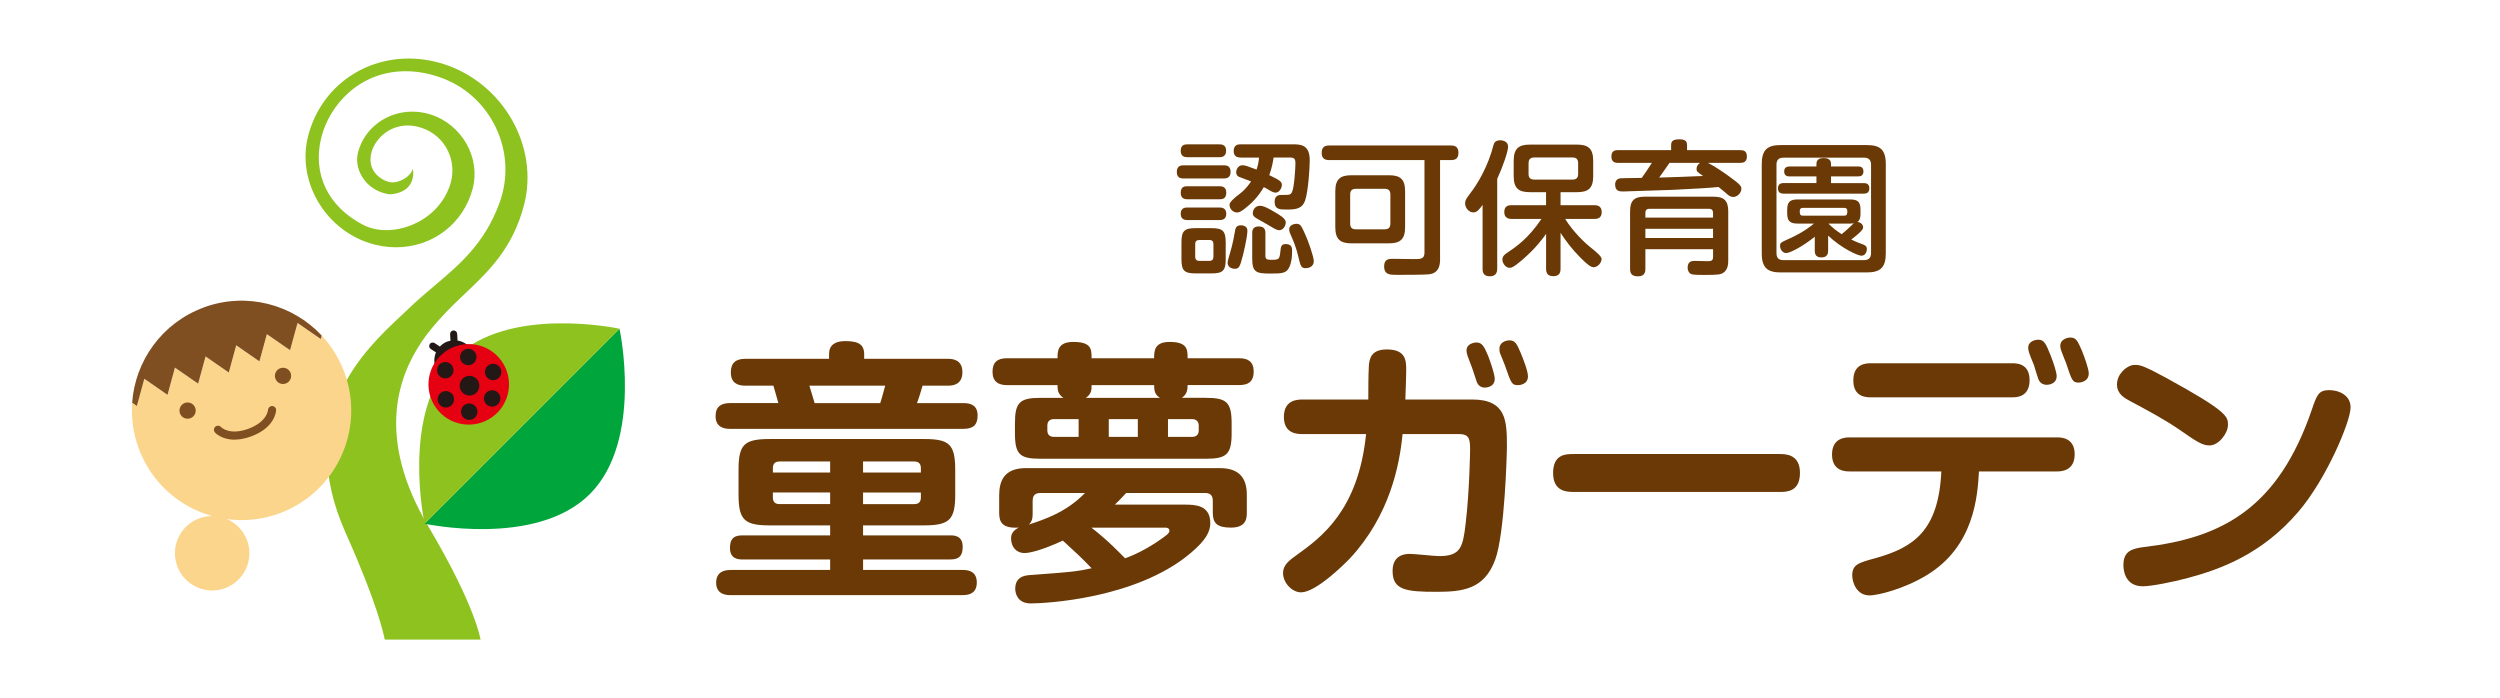 <?xml version="1.0" encoding="UTF-8"?><svg xmlns="http://www.w3.org/2000/svg" viewBox="0 0 709 198"><defs><style>.d{fill:#fbd58b;}.e{fill:#e50012;}.f{fill:#8dc21f;}.g{fill:#6a3906;}.h{fill:#804f21;}.i{fill:#00a63c;}.j{fill:#231815;}</style></defs><g id="a"/><g id="b"/><g id="c"><g><path class="g" d="M235.12,100.43c0-2.59,1.73-3.69,4.55-3.69,2.98,0,5.41,.47,5.41,3.69v1.33h23.78c1.18,0,4.08,.16,4.08,3.77,0,3.06-1.96,3.85-4.08,3.85h-7.22c-.71,2.43-.94,3.14-1.57,4.94h13.18c2.2,0,4,.71,4,3.53,0,2.67-1.26,3.77-4,3.77h-66.23c-1.49,0-4.08-.31-4.08-3.61,0-2.83,1.73-3.69,4.08-3.69h13.73c-.55-1.96-.86-2.98-1.41-4.94h-8c-2.28,0-4.08-.86-4.08-3.77,0-2.75,1.49-3.85,4.08-3.85h23.78v-1.33Zm9.65,51.4h24.8c1.18,0,3.45,.16,3.45,3.22,0,2.43-.86,3.61-3.45,3.61h-24.8v2.98h28.25c.94,0,4,0,4,3.53,0,2.9-1.88,3.61-4,3.61h-65.84c-.86,0-4.08,0-4.08-3.53,0-3.06,2.28-3.61,4.08-3.61h28.25v-2.98h-24.96c-.94,0-3.45-.08-3.45-3.22,0-2.2,.71-3.61,3.45-3.61h24.96v-2.83h-17.19c-7.22,0-8.79-1.65-8.79-8.79v-6.91c0-7.14,1.49-8.79,8.79-8.79h43.79c7.14,0,8.87,1.41,8.87,8.79v6.91c0,7.14-1.57,8.79-8.87,8.79h-17.27v2.83Zm-9.34-17.81v-3.14h-14.36c-1.33,0-1.88,.71-1.88,1.88v1.26h16.24Zm0,5.65h-16.24v1.41c0,1.1,.47,1.88,1.88,1.88h14.36v-3.3Zm-5.89-30.29c.24,.86,1.02,3.45,1.49,4.94h18.6c.39-1.1,1.1-3.85,1.41-4.94h-21.5Zm15.22,24.64h16.4v-1.26c0-1.26-.63-1.88-1.88-1.88h-14.52v3.14Zm0,5.65v3.3h14.52c1.33,0,1.88-.71,1.88-1.88v-1.41h-16.4Z"/><path class="g" d="M341.99,112.83c5.81,0,7.3,1.18,7.3,7.22v2.83c0,5.96-1.41,7.22-7.3,7.22h-46.93c-5.81,0-7.22-1.18-7.22-7.22v-2.83c0-5.89,1.33-7.22,7.22-7.22h6.51c-1.65-1.1-1.65-2.43-1.65-3.61h-14.36c-2.35,0-4.08-.94-4.08-3.77,0-2.67,1.33-3.85,4.08-3.85h14.36c0-1.96,0-4.63,4.47-4.63,5.18,0,5.18,2.12,5.18,4.63h17.74c0-1.96,0-4.63,4.39-4.63,5.1,0,5.1,2.2,5.1,4.63h14.67c2.43,0,4.08,.94,4.08,3.77,0,2.43-1.1,3.84-4.08,3.84h-14.67c0,1.18-.08,2.59-1.65,3.61h6.83Zm-58.62,27.62c0-3.92,1.33-7.69,7.53-7.69h55.09c5.73,0,7.61,3.14,7.61,7.53v5.1c0,1.33,0,4.24-4.47,4.24-4,0-5.18-1.26-5.18-4.24v-3.38c0-1.41-.63-2.2-2.2-2.2h-22.37c-1.8,1.96-2.59,2.75-3.22,3.3h19.62c2.98,0,7.46,0,7.46,5.26,0,2.35-1.18,4.79-5.57,8.48-15.54,13.11-41.59,14.28-45.36,14.28s-4.39-2.9-4.39-4.16c0-2.2,1.1-3.61,3.77-3.85,12.63-.94,13.5-1.02,17.89-1.96-2.51-2.67-4.55-4.55-8.16-7.85-6.28,2.9-9.57,3.53-10.83,3.53-2.43,0-3.85-1.8-3.85-4.16,0-1.33,.63-2.28,2.2-3.06-4.79,.31-5.57-1.65-5.57-4.16v-5.02Zm9.5,5.02c0,1.65-.24,2.51-1.1,3.3,4.55-1.49,10.67-3.53,15.93-8.95h-12.56c-1.1,0-2.28,.24-2.28,2.2v3.45Zm13.03-26.6h-7.06c-1.02,0-1.81,.55-1.81,1.81v1.41c0,1.02,.55,1.8,1.81,1.8h7.06v-5.02Zm23.07-6.04c-1.57-.94-1.65-2.2-1.65-3.61h-17.74c0,1.26,0,2.51-1.65,3.61h21.03Zm-19.46,36.8c4.79,3.69,8.32,7.46,9.57,8.71,1.73-.63,5.89-2.28,10.91-5.96,1.18-.86,1.65-1.26,1.65-1.88,0-.86-.94-.86-1.18-.86h-20.95Zm13.18-30.76h-8.24v5.02h8.24v-5.02Zm8.55,0v5.02h6.91c1.18,0,1.81-.71,1.81-1.8v-1.41c0-1.33-.94-1.81-1.81-1.81h-6.91Z"/><path class="g" d="M369.53,123.11c-1.49,0-5.42,0-5.42-4.87s3.85-4.94,5.42-4.94h18.52c0-2.67,0-6.91,.16-9.57,.16-2.2,.78-4.63,5.1-4.63,5.49,0,5.49,3.3,5.49,5.96,0,1.49-.08,3.45-.24,8.24h18.99c9.65,0,9.81,6.12,9.81,13.18,0,2.51-.63,24.88-3.3,32.18-3.06,8.47-9.18,9.18-16.72,9.18-8.71,0-12.4-.55-12.4-5.89,0-3.92,2.51-4.87,4.87-4.87,1.33,0,7.06,.63,8.32,.63,6.12,0,6.75-2.51,7.53-9.26,1.1-9.18,1.26-20.64,1.26-20.88,0-3.14-.24-4.47-3.22-4.47h-15.93c-.86,8.95-3.69,23.15-14.91,35.24-1.65,1.73-9.65,9.65-13.89,9.65-2.51,0-5.1-2.67-5.1-5.49,0-2.28,1.81-3.61,3.77-5.02,6.98-5.02,17.58-12.63,19.78-34.37h-17.89Zm46.69-22.13c-.16-.47-.31-1.1-.31-1.65,0-1.73,1.96-2.2,2.82-2.2,1.49,0,2.12,.94,3.3,3.77,.78,2.04,1.88,5.34,1.88,6.51,0,2.51-2.67,2.51-2.83,2.51-1.02,0-1.88-.55-2.28-1.65-.24-.63-1.1-3.38-1.33-4-.16-.47-1.1-2.83-1.26-3.3Zm9.18-.86c-.16-.39-.16-.78-.16-1.25,0-1.81,1.88-2.35,2.83-2.35,1.65,0,2.12,1.02,3.22,3.61,.55,1.33,2.04,5.02,2.04,6.59,0,2.35-2.43,2.51-2.83,2.51-1.8,0-1.96-.63-3.69-5.57-.16-.55-1.26-3.06-1.41-3.53Z"/><path class="g" d="M446.27,139.51c-1.73,0-5.81,0-5.81-5.34s3.53-5.41,5.81-5.41h58.39c1.65,0,5.81,0,5.81,5.34s-3.69,5.42-5.81,5.42h-58.39Z"/><path class="g" d="M524.58,133.7c-1.1,0-5.02,0-5.02-4.79s3.85-4.87,5.02-4.87h58.78c1.02,0,5.02,0,5.02,4.79s-3.92,4.87-5.02,4.87h-22.13c-.39,6.98-1.33,21.27-14.83,29.43-6.44,3.92-13.89,5.73-16.17,5.73-3.85,0-4.94-3.92-4.94-5.65,0-3.14,1.81-3.61,6.67-4.94,10.52-2.98,17.81-7.53,18.6-24.56h-25.98Zm46.14-30.68c1.1,0,4.87,0,4.87,4.79s-3.69,4.87-4.87,4.87h-40.18c-1.18,0-4.94,0-4.94-4.79s3.69-4.87,4.94-4.87h40.18Zm4.79-2.83c-.16-.47-.31-1.02-.31-1.57,0-1.88,2.04-2.28,2.9-2.28,1.65,0,2.2,1.33,3.37,4.24,1.02,2.51,1.8,5.18,1.8,6.04,0,2.51-2.67,2.51-2.83,2.51-1.02,0-1.88-.47-2.35-1.57-.24-.63-1.1-3.45-1.26-4-.24-.55-1.18-2.9-1.33-3.37Zm9.02-.86c-.16-.47-.24-.94-.24-1.26,0-1.8,1.96-2.35,2.82-2.35,1.73,0,2.12,1.02,3.3,3.69,.63,1.57,1.96,5.1,1.96,6.51,0,2.28-2.35,2.59-2.83,2.59-1.81,0-1.96-.63-3.61-5.57-.31-.71-1.02-2.59-1.41-3.61Z"/><path class="g" d="M605.64,103.49c1.49,0,2.9,.55,8.71,3.69,17.5,9.57,17.5,10.99,17.5,13.34s-2.59,5.81-5.26,5.81c-2.04,0-3.77-1.18-8.4-4.4-4.08-2.83-9.02-5.49-13.89-8.08-1.8-.94-3.92-2.12-3.92-4.79,0-2.98,2.51-5.02,4.24-5.49,.47-.08,.86-.08,1.02-.08Zm60.98,12.08c0,4-6.91,20.4-14.83,29.59-10.2,11.93-21.9,16.24-31.31,18.76-4.71,1.25-10.44,2.35-12.79,2.35-4.94,0-5.49-4.39-5.49-5.96,0-3.92,2.2-4.71,5.89-5.18,22.21-2.59,38.06-11.14,47.56-39,1.41-4.08,1.88-5.49,4.94-5.49,.55,0,1.26,.08,1.96,.24,1.73,.47,4.08,1.65,4.08,4.71Z"/></g><g><path class="g" d="M335.67,50.61c-.57,0-1.93,0-1.93-1.84,0-1.72,1.15-1.89,1.93-1.89h11.4c.53,0,1.93,0,1.93,1.84s-1.35,1.89-1.93,1.89h-11.4Zm1.11-6.03c-.53,0-1.93,0-1.93-1.8s1.27-1.84,1.93-1.84h9.02c.53,0,1.93,0,1.93,1.8s-1.39,1.84-1.93,1.84h-9.02Zm0,11.93c-.53,0-1.93,0-1.93-1.85s1.27-1.84,1.93-1.84h9.06c.53,0,1.93,0,1.93,1.84s-1.27,1.85-1.93,1.85h-9.06Zm-.04,5.9c-.49,0-1.89-.04-1.89-1.76,0-1.48,.9-1.8,1.89-1.8h9.14c.45,0,1.89,.04,1.89,1.76s-1.27,1.8-1.97,1.8h-9.06Zm10.87,11.07c0,3.2-.74,4.06-4.02,4.06h-4.51c-3.24,0-4.02-.82-4.02-4.06v-4.72c0-3.24,.78-4.06,4.02-4.06h4.51c3.16,0,4.02,.78,4.02,4.06v4.72Zm-3.48-4.22c0-.74-.29-1.19-1.11-1.19h-2.91c-.7,0-1.15,.29-1.15,1.19v3.53c0,.9,.49,1.19,1.15,1.19h2.91c.74,0,1.11-.41,1.11-1.19v-3.53Zm8.28,3.44c-.74,2.83-.98,3.53-2.21,3.53-.25,0-2.05-.08-2.05-1.76,0-.49,.53-2.21,.74-2.91,.74-2.42,1.19-5.08,1.31-5.78,.16-1.07,.37-1.89,1.72-1.89,.29,0,1.84,.08,1.84,1.48,0,2.05-1.31,7.22-1.35,7.34Zm-.61-28.04c-.53,0-1.93,0-1.93-1.84s1.39-1.89,1.93-1.89h14.88c2.21,0,4.76,.12,4.76,4.51,0,1.8-.37,8.65-1.31,11.4-.86,2.54-2.95,2.58-5.33,2.58-1.8,0-3.32,0-3.32-2.21,0-1.93,1.39-1.93,2.09-1.93,2.21,0,2.46,0,2.87-.9,.62-1.31,.94-6.8,.94-7.99,0-1.35-.25-1.72-1.68-1.72h-4.51c-.12,.74-.37,2.67-1.23,5,3.36,1.56,3.57,2.01,3.57,2.79,0,.9-.74,2.17-1.76,2.17-.66,0-1.11-.29-2.34-1.02-.53-.33-.78-.41-1.03-.53-.49,.82-1.68,2.91-4.26,5.17-2.25,1.97-2.91,2.01-3.32,2.01-1.11,0-2.13-.98-2.13-2.21q0-.94,2.99-3.16c1.48-1.11,2.54-2.58,3.12-3.44-.57-.21-2.95-1.11-3.44-1.31-.41-.21-.78-.57-.78-1.27,0-.74,.53-2.01,1.76-2.01,.82,0,1.48,.29,4.02,1.23,.49-1.43,.62-2.54,.7-3.4h-5.25Zm7.05,27.63c0,1.23,.41,1.39,1.56,1.39,2.34,0,2.46-.08,2.71-2.42,.12-1.27,.21-2.05,1.56-2.05,1.76,0,1.76,1.31,1.76,1.89,0,1.6-.12,3.2-.78,4.63-.82,1.8-2.09,1.85-5.53,1.85-3.94,0-5-.45-5-4.26v-7.22c0-.53,0-1.89,1.85-1.89s1.89,1.31,1.89,1.89v6.19Zm3.98-7.01c-.78,0-1.44-.45-2.95-1.35-.94-.57-3.12-1.76-3.73-2.13-.78-.49-.86-.98-.86-1.31,0-.82,.57-2.13,2.05-2.13,1.15,0,2.87,1.03,4.18,1.8,1.35,.78,3.12,1.8,3.12,2.87,0,1.19-.86,2.25-1.8,2.25Zm7.54,10.78c-1.39,0-1.52-.57-2.17-3.28-.61-2.67-1.35-4.35-2.21-6.31-.21-.45-.37-.86-.37-1.44,0-1.48,1.89-1.56,2.05-1.56,1.15,0,1.39,.57,2.5,3.03,.66,1.39,2.42,6.19,2.42,7.58,0,1.72-1.72,1.97-2.21,1.97Z"/><path class="g" d="M408.41,73.36c0,1.6-.16,4.06-3.12,4.43-1.19,.16-7.42,.16-9.06,.16-2.01,0-3.69,0-3.69-2.42,0-2.13,1.43-2.13,2.62-2.13,.94,0,5.08,.08,5.95,.08,1.64,0,2.87,0,2.87-1.76v-26.32h-27.02c-.66,0-2.13-.08-2.13-1.93,0-1.48,.53-2.21,2.13-2.21h34.52c.61,0,2.13,.04,2.13,1.97,0,1.43-.49,2.17-2.13,2.17h-3.08v27.96Zm-9.92-8.94c0,3.44-1.39,4.59-4.59,4.59h-10.62c-3.16,0-4.59-1.11-4.59-4.59v-10.17c0-3.49,1.44-4.55,4.59-4.55h10.62c3.12,0,4.59,1.03,4.59,4.55v10.17Zm-4.18-9.27c0-1.11-.53-1.6-1.6-1.6h-8.2c-1.15,0-1.6,.57-1.6,1.6v8.28c0,1.07,.49,1.6,1.6,1.6h8.2c1.11,0,1.6-.53,1.6-1.6v-8.28Z"/><path class="g" d="M424.6,76.19c0,.53,0,2.17-2.05,2.17s-2.09-1.44-2.09-2.17v-18.08c-.98,1.35-1.6,2.13-2.62,2.13-1.35,0-2.34-1.39-2.34-2.58,0-.86,.41-1.39,1.07-2.3,1.27-1.64,4.39-5.86,6.4-12.18,.12-.37,.57-2.13,.74-2.46,.29-.7,1.02-.94,1.68-.94,.21,0,2.3,0,2.3,1.85,0,1.35-1.52,5.7-3.08,9.1v25.46Zm4.14-14.1c-.49,0-2.13,0-2.13-1.93s1.39-1.97,2.13-1.97h9.72v-3.69h-4.59c-3.12,0-4.59-1.02-4.59-4.55v-4.35c0-3.57,1.52-4.59,4.59-4.59h13.37c3.07,0,4.59,1.03,4.59,4.59v4.35c0,3.53-1.48,4.55-4.59,4.55h-4.67v3.69h9.55c.53,0,2.13,0,2.13,1.97,0,1.85-1.39,1.93-2.13,1.93h-8.24c2.34,3.81,5.95,7.09,7.05,7.95q3.28,2.54,3.28,3.36c0,1.23-1.19,2.38-2.25,2.38-.78,0-1.76-.66-4.06-3.03-2.01-2.05-3.77-4.3-5.33-6.72v10.17c0,.53,0,2.13-1.97,2.13-1.68,0-2.13-.82-2.13-2.13v-9.88c-.74,1.07-2.87,4.06-6.85,7.46-2.54,2.17-3.03,2.17-3.53,2.17-1.07,0-2.01-1.27-2.01-2.34,0-.98,.74-1.52,1.31-1.89,2.5-1.68,6.03-4.06,9.76-9.63h-8.4Zm18.82-15.79c0-1.11-.49-1.64-1.6-1.64h-10.82c-1.15,0-1.64,.57-1.64,1.64v3.03c0,1.11,.53,1.6,1.64,1.6h10.82c1.07,0,1.6-.49,1.6-1.6v-3.03Z"/><path class="g" d="M484.34,46.18c1.6,.74,4.84,2.95,5.66,3.57,3.77,2.67,3.85,3.12,3.85,3.81,0,1.15-1.15,2.3-2.3,2.3-.7,0-1.19-.33-1.8-.86-.9-.78-.98-.86-2.38-1.97-2.13,.25-8.04,.57-13.2,.82-4.18,.16-13.53,.45-13.78,.45-.98,0-2.34,0-2.34-1.97,0-.94,.49-1.64,1.48-1.76,.45-.04,.98-.04,6.07-.12,.74-1.03,1.85-2.62,2.87-4.26h-9.59c-.98,0-1.89-.29-1.89-1.85,0-1.72,1.23-1.76,1.89-1.76h15.05v-1.35c0-1.23,.49-1.72,2.46-1.72s2.05,.98,2.05,1.72v1.35h15.09c.86,0,1.89,.16,1.89,1.8,0,1.72-1.19,1.8-1.89,1.8h-9.18Zm-17.71,24.48v5.58c0,.57,0,2.13-2.09,2.13-1.89,0-2.25-.94-2.25-2.13v-16.32c0-3.07,1.23-4.14,4.1-4.14h19.6c2.83,0,4.14,1.03,4.14,4.14v13.9c0,1.02-.08,2.66-1.39,3.53-.82,.53-1.56,.62-5.37,.62-3.24,0-3.57-.12-3.98-.37-.53-.33-.78-1.07-.78-1.72,0-1.89,1.44-1.89,1.97-1.89,.57,0,3.2,.08,3.73,.08,.78,0,1.52-.04,1.52-1.19v-2.21h-19.19Zm0-8.94h19.19v-1.35c0-.7-.33-1.15-1.15-1.15h-16.93c-.82,0-1.11,.45-1.11,1.15v1.35Zm19.19,3.16h-19.19v2.62h19.19v-2.62Zm-12.34-18.7c-2.09,2.99-2.3,3.32-2.95,4.18,3.65-.08,8.65-.29,12.46-.45-1.68-1.19-1.85-1.27-1.85-2.05,0-.45,.21-1.19,1.03-1.68h-8.69Z"/><path class="g" d="M534.81,71.85c0,4.02-1.56,5.41-5.37,5.41h-24.44c-3.69,0-5.37-1.27-5.37-5.41v-25.3c0-4.1,1.64-5.41,5.37-5.41h24.44c3.77,0,5.37,1.31,5.37,5.41v25.3Zm-4.18-25.13c0-1.31-.62-2.01-2.01-2.01h-22.84c-1.56,0-1.97,.9-1.97,2.01v25.05c0,1.23,.49,2.01,1.97,2.01h22.84c1.48,0,2.01-.82,2.01-2.01v-25.05Zm-11.36,5.21h9.27c.37,0,1.6,0,1.6,1.43,0,.94-.37,1.56-1.6,1.56h-22.71c-.82,0-1.6-.29-1.6-1.48,0-1.07,.57-1.52,1.6-1.52h9.31v-1.89h-7.63c-.33,0-1.52,0-1.52-1.39,0-1.15,.74-1.43,1.52-1.43h7.63v-.7c0-1.44,1.11-1.68,2.01-1.68,.74,0,2.13,.08,2.13,1.68v.7h7.67c.41,0,1.52,0,1.52,1.39,0,1.11-.66,1.43-1.52,1.43h-7.67v1.89Zm-.82,19.15c0,.49,0,1.93-1.89,1.93s-1.89-1.39-1.89-1.93v-3.94c-3.36,2.71-7.01,4.63-8.12,4.63-.9,0-1.72-.94-1.72-2.01,0-.9,.08-.94,2.79-2.17,3.77-1.68,6.15-3.61,6.81-4.18h-4.3c-1.97,0-3.28-.25-3.28-2.87v-1.11c0-2.58,1.23-2.87,3.28-2.87h14.27c2.01,0,3.24,.25,3.24,2.87v1.11c0,1.72-.49,2.13-.86,2.42,.9,.04,1.6,.74,1.6,1.48,0,.41-.21,.7-.57,1.11-.9,.94-1.97,1.76-2.79,2.38,.49,.25,1.6,.78,3.12,1.31,.82,.29,1.31,.57,1.31,1.43,0,.45-.29,1.85-1.56,1.85-.98,0-5.58-2.05-9.43-5.7v4.26Zm4.55-9.92c.9,0,.9-.57,.9-1.35,0-.57-.29-.86-.9-.86h-11.69c-.61,0-.9,.29-.9,.86,0,.78,0,1.35,.9,1.35h11.69Zm-4.47,2.26c1.23,1.15,2.13,1.97,3.77,2.99,1.23-.98,1.39-1.19,3.16-2.83,.12-.12,.21-.16,.29-.25-.57,.08-1.03,.08-1.35,.08h-5.86Z"/></g><g><g><path class="f" d="M109.13,181.4c-.37-1.73-2.12-10.19-11.05-30.15-14.83-33.1,5.01-51.71,15.67-61.71,.71-.67,1.4-1.31,2.03-1.91,2.45-2.37,4.98-4.51,7.42-6.57,7.31-6.19,14.22-12.04,18.42-23.4,2.62-7.1,2.25-14.77-1.05-21.6-3.32-6.87-9.11-11.96-16.32-14.32-3.11-1.02-6.2-1.54-9.19-1.54-13.28,0-21.73,9.79-23.96,18.89-2.52,10.26,1.91,19.48,11.85,24.66,1.9,.99,4.2,1.52,6.65,1.52,6.42,0,14.74-3.84,17.86-12.27,1.26-3.4,1.11-7.03-.42-10.21-1.5-3.12-4.17-5.45-7.52-6.55-1.3-.43-2.62-.65-3.89-.65-5.53,0-9.46,4.07-10.35,7.9-.77,3.32,.62,6.12,3.82,7.68,.76,.37,1.53,.56,2.29,.56,2.18,0,5.14-1.77,5.7-3.86,0,0,1.39,6.26-5.86,7.2-.94,.12-1.9-.15-2.83-.45-4.98-1.61-8.06-6.74-6.85-11.44,1.76-6.78,8.08-11.52,15.38-11.52,1.78,0,3.55,.28,5.27,.83,8.79,2.84,14.13,12.22,11.88,20.9-2.59,10.01-11.36,16.74-21.8,16.74-2.54,0-5.09-.41-7.57-1.21-12.81-4.16-20.58-17.8-17.31-30.4,3.39-13.11,14.86-21.92,28.55-21.92,3.33,0,6.67,.54,9.94,1.59,16.82,5.42,27.02,23.31,22.74,39.89-3.19,12.33-10.04,18.83-16.67,25.11-2.16,2.04-4.39,4.16-6.5,6.47-1.47,1.61-3.71,4.05-5.91,7.32-6.62,9.81-13,27.13,1.92,52.3,13.52,22.81,14.81,32.11,14.81,32.11h-27.14Z"/><path class="i" d="M120.41,148.52s31.61,6.86,46.88-8.41c15.27-15.26,8.4-46.88,8.4-46.88h0l-55.28,55.28h0Z"/><path class="f" d="M128.82,101.63c-15.26,15.26-8.41,46.86-8.4,46.88l55.28-55.28s-31.62-6.86-46.88,8.4Z"/><path class="d" d="M70.09,153.28c1,2.74,.79,5.63-.35,8.08-1.14,2.44-3.22,4.46-5.96,5.46-2.74,1-5.62,.79-8.07-.35-2.45-1.14-4.46-3.22-5.46-5.96-1-2.74-.8-5.62,.35-8.07,1.14-2.45,3.22-4.46,5.96-5.46,2.73-1,5.62-.79,8.07,.35,2.45,1.15,4.46,3.22,5.46,5.96Z"/><path class="d" d="M84.39,91.61l-2.12,7.72-6.58-4.55-2.11,7.72-6.58-4.56-2.11,7.72-6.58-4.56-2.11,7.72-6.58-4.55-2.1,7.72-6.58-4.56-2.11,7.72-1.34-.93c-.29,4.22,.25,8.58,1.8,12.81,5.87,16.14,23.72,24.46,39.86,18.59,16.14-5.88,24.46-23.72,18.58-39.86-1.47-4.06-3.71-7.62-6.48-10.58l-.27,.99-6.58-4.55Z"/><path class="h" d="M57.87,87.17c-11.9,4.33-19.55,15.17-20.39,27.04l1.34,.93,2.11-7.72,6.58,4.56,2.1-7.72,6.58,4.55,2.11-7.72,6.58,4.56,2.11-7.72,6.58,4.56,2.11-7.72,6.58,4.55,2.12-7.72,6.58,4.55,.27-.99c-8.26-8.84-21.29-12.4-33.37-8Z"/><path class="h" d="M55.37,115.66c.43,1.19-.18,2.51-1.38,2.95-1.2,.43-2.52-.18-2.95-1.38-.43-1.19,.18-2.51,1.38-2.95,1.2-.43,2.52,.18,2.95,1.38Z"/><path class="h" d="M82.43,105.81c.43,1.19-.18,2.51-1.38,2.95-1.2,.44-2.52-.18-2.95-1.38-.43-1.19,.18-2.52,1.38-2.95,1.2-.43,2.52,.18,2.95,1.38Z"/><path class="h" d="M66.52,124.69c-3.69,0-5.46-1.92-5.56-2.04-.42-.48-.38-1.2,.09-1.63,.47-.42,1.19-.39,1.62,.08,.11,.13,2.43,2.44,7.74,.51,5.33-1.95,5.59-5.23,5.6-5.37,.04-.63,.6-1.13,1.2-1.09,.63,.02,1.12,.54,1.1,1.17,0,.21-.24,4.95-7.11,7.45-1.81,.66-3.36,.91-4.68,.91Z"/></g><g><path class="j" d="M133.82,99.34c-.9-1.57-2.44-2.51-4.1-2.77,.01-.07,.04-.14,.03-.22l-.1-1.69c-.03-.55-.5-.96-1.06-.94-.55,.03-.98,.51-.94,1.06l.1,1.69c0,.05,.03,.1,.04,.14-.6,.12-1.2,.31-1.77,.64-.49,.28-.9,.65-1.28,1.04-.02-.02-.03-.04-.06-.06l-1.41-.93c-.46-.3-1.09-.18-1.39,.29-.3,.46-.18,1.09,.29,1.39l1.41,.93s.05,0,.07,.02c-.69,1.6-.66,3.49,.28,5.12,1.57,2.73,5.06,3.66,7.8,2.09,2.73-1.58,3.66-5.06,2.09-7.8Z"/><path class="e" d="M142.83,103.29c3.15,5.46,1.28,12.45-4.19,15.6-5.46,3.15-12.45,1.28-15.6-4.18-3.15-5.46-1.28-12.44,4.18-15.6,5.47-3.15,12.45-1.28,15.6,4.18Z"/><path class="j" d="M135.57,107.98c.77,1.34,.31,3.05-1.02,3.82-1.34,.77-3.05,.32-3.82-1.02-.76-1.34-.31-3.04,1.03-3.82,1.34-.77,3.05-.31,3.82,1.03Z"/><path class="j" d="M128.3,103.83c.64,1.11,.26,2.54-.85,3.18-1.11,.65-2.54,.26-3.18-.85-.64-1.12-.26-2.54,.85-3.18,1.12-.64,2.54-.26,3.19,.86Z"/><path class="j" d="M128.46,112.08c.65,1.12,.26,2.54-.85,3.19-1.12,.64-2.54,.26-3.18-.86-.64-1.12-.26-2.54,.85-3.18,1.12-.64,2.54-.26,3.19,.85Z"/><path class="j" d="M135.09,115.59c.64,1.12,.26,2.54-.85,3.19-1.11,.64-2.54,.26-3.18-.86-.65-1.12-.26-2.54,.85-3.18,1.11-.65,2.54-.26,3.18,.85Z"/><path class="j" d="M130.78,102.41c.64,1.11,2.07,1.49,3.18,.85,1.12-.64,1.5-2.07,.86-3.18-.65-1.12-2.07-1.5-3.19-.85-1.11,.64-1.49,2.07-.85,3.18Z"/><path class="j" d="M137.84,106.66c.64,1.12,2.07,1.5,3.18,.86,1.11-.64,1.5-2.07,.85-3.18-.64-1.12-2.07-1.5-3.18-.86-1.12,.64-1.5,2.07-.85,3.18Z"/><path class="j" d="M137.56,114.16c.64,1.11,2.07,1.5,3.18,.85,1.12-.64,1.5-2.07,.85-3.18-.64-1.11-2.07-1.49-3.18-.85-1.12,.64-1.5,2.07-.85,3.18Z"/></g></g></g></svg>